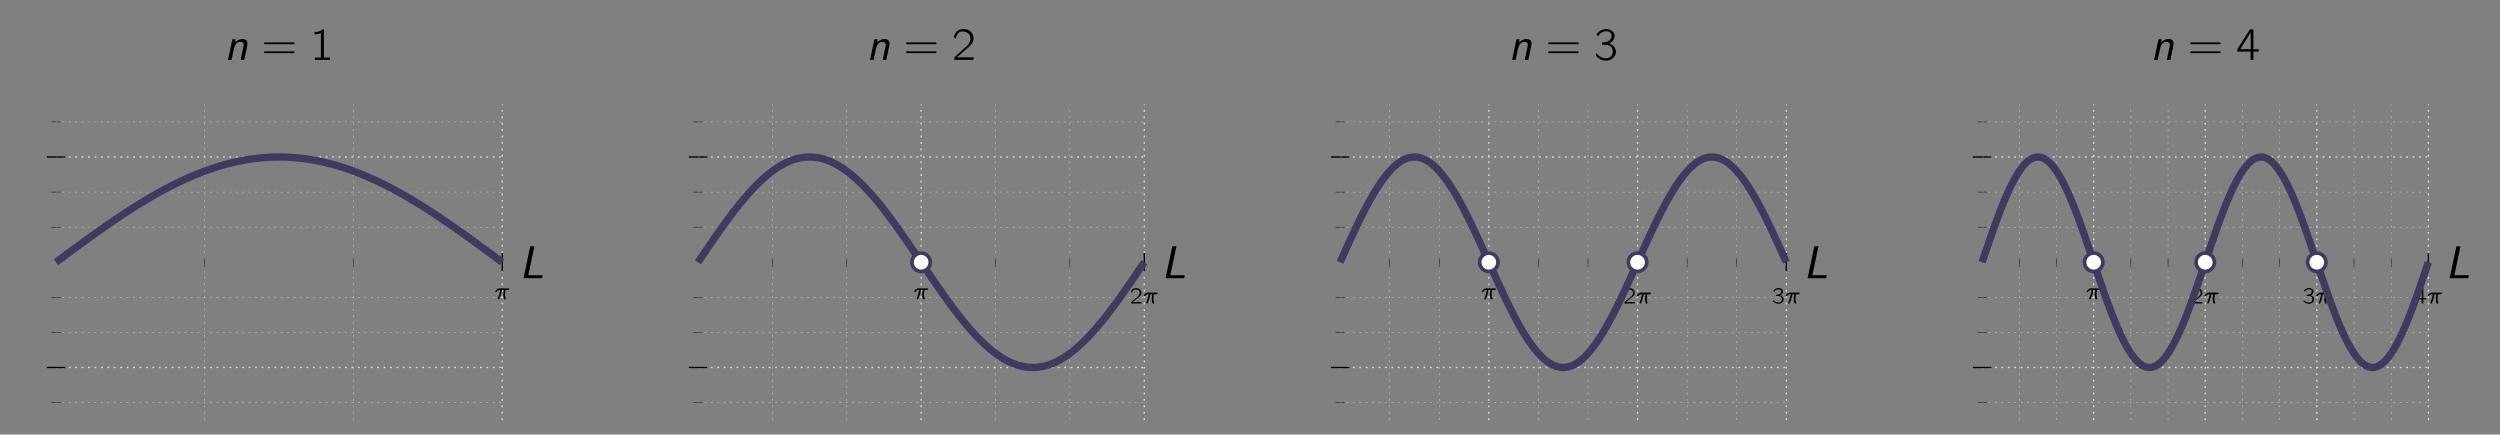 <?xml version="1.0" encoding="UTF-8"?>
<svg xmlns="http://www.w3.org/2000/svg" xmlns:xlink="http://www.w3.org/1999/xlink" width="542.868" height="94.362" viewBox="0 0 542.868 94.362">
<rect x="0" y="0" width="542.868" height="94.362" fill="#808080" stroke="none"/>
<defs>
<g>
<g id="glyph-0-0">
<path d="M 0.156 -1.594 L 0.406 -1.594 C 0.484 -1.594 0.516 -1.594 0.547 -1.656 C 0.625 -1.781 0.734 -1.906 0.859 -1.969 C 0.938 -2 1.016 -2 1.109 -2 L 1.312 -2 C 1.281 -1.906 1.266 -1.812 1.25 -1.719 C 1.125 -1.219 1 -0.734 0.812 -0.297 C 0.797 -0.234 0.75 -0.156 0.75 -0.094 C 0.766 0.047 0.922 0.062 1.016 0 C 1.094 -0.047 1.125 -0.156 1.172 -0.25 C 1.328 -0.625 1.438 -1.031 1.547 -1.438 C 1.578 -1.562 1.656 -1.969 1.672 -1.984 C 1.688 -2.016 1.75 -2 1.781 -2 L 2.078 -2 C 1.984 -1.484 1.875 -1 2.016 -0.406 C 2.031 -0.297 2.109 -0.062 2.172 0 C 2.234 0.062 2.328 0.047 2.391 0.016 C 2.438 -0.016 2.469 -0.047 2.5 -0.094 C 2.531 -0.188 2.484 -0.281 2.438 -0.359 C 2.297 -0.703 2.312 -1.156 2.375 -1.594 C 2.391 -1.734 2.422 -1.875 2.438 -2 L 2.875 -2 C 2.953 -2 3.031 -2 3.094 -2.016 C 3.203 -2.047 3.281 -2.188 3.219 -2.297 C 3.172 -2.375 3.062 -2.359 2.984 -2.359 L 1.422 -2.359 C 1.234 -2.359 1.047 -2.375 0.875 -2.312 C 0.594 -2.219 0.344 -1.953 0.203 -1.703 C 0.188 -1.672 0.156 -1.641 0.156 -1.594 Z M 0.156 -1.594 "/>
</g>
<g id="glyph-1-0">
<path d="M 4.969 0 L 5.109 -0.656 L 2.453 -0.641 L 1.969 -0.641 L 3.297 -6.922 L 2.406 -6.922 L 0.938 0 Z M 4.969 0 "/>
</g>
<g id="glyph-2-0">
<path d="M 4.344 0 L 4.969 -2.969 C 5.109 -3.625 5.156 -4.531 3.938 -4.531 C 3.047 -4.531 2.406 -3.859 2.328 -3.781 L 2.484 -4.484 L 1.766 -4.484 L 0.812 0 L 1.578 0 L 2.109 -2.438 C 2.25 -3.094 2.672 -3.922 3.422 -3.922 C 4.391 -3.922 4.25 -3.219 4.172 -2.906 L 3.562 0 Z M 4.344 0 "/>
</g>
<g id="glyph-3-0">
<path d="M 0.703 -3.781 C 0.516 -3.734 0.516 -3.453 0.734 -3.406 C 0.781 -3.391 0.859 -3.406 0.922 -3.406 L 6.906 -3.406 C 6.984 -3.406 7.062 -3.406 7.125 -3.453 C 7.25 -3.562 7.172 -3.781 7.016 -3.797 C 6.875 -3.812 6.734 -3.797 6.594 -3.797 L 0.875 -3.797 C 0.828 -3.797 0.75 -3.812 0.703 -3.781 Z M 0.594 -1.766 C 0.516 -1.656 0.594 -1.5 0.703 -1.469 C 0.766 -1.453 0.828 -1.469 0.891 -1.469 L 6.922 -1.469 C 7 -1.469 7.062 -1.469 7.125 -1.531 C 7.25 -1.641 7.172 -1.844 7 -1.859 C 6.859 -1.875 6.719 -1.859 6.578 -1.859 L 0.891 -1.859 C 0.75 -1.859 0.656 -1.875 0.594 -1.766 Z M 0.594 -1.766 "/>
</g>
<g id="glyph-3-1">
<path d="M 1.047 -6.047 L 1.047 -5.547 C 1.594 -5.547 1.969 -5.656 2.406 -5.844 L 2.406 -0.5 L 1.109 -0.5 L 1.109 0 L 4.359 0 L 4.359 -0.5 L 3.062 -0.5 L 3.062 -6.703 C 2.828 -6.703 2.859 -6.656 2.672 -6.516 C 2.266 -6.203 1.688 -6.047 1.047 -6.047 Z M 1.047 -6.047 "/>
</g>
<g id="glyph-3-2">
<path d="M 0.812 -4.578 C 0.938 -5.156 1.203 -5.828 1.781 -6.078 C 2.016 -6.172 2.266 -6.188 2.5 -6.172 C 2.984 -6.125 3.484 -5.922 3.781 -5.516 C 3.984 -5.219 4.062 -4.828 4.031 -4.469 C 3.906 -3.391 2.844 -2.625 2.156 -2.047 L 0.781 -0.781 L 0.625 -0.625 C 0.531 -0.531 0.516 -0.531 0.516 -0.344 L 0.516 0 L 4.703 0 L 4.703 -0.562 L 1.094 -0.562 C 1.422 -0.875 2.734 -2.031 2.922 -2.172 C 3.5 -2.641 4.156 -3.125 4.5 -3.812 C 4.906 -4.609 4.688 -5.609 4.016 -6.188 C 3.234 -6.859 1.859 -6.922 1.094 -6.203 C 0.844 -5.938 0.641 -5.609 0.516 -5.25 C 0.484 -5.188 0.438 -5.109 0.453 -5.031 C 0.453 -4.969 0.516 -4.922 0.547 -4.891 C 0.625 -4.781 0.703 -4.672 0.812 -4.578 Z M 0.812 -4.578 "/>
</g>
<g id="glyph-3-3">
<path d="M 0.891 -5.078 C 0.969 -5.188 1.031 -5.328 1.109 -5.438 C 1.328 -5.719 1.594 -5.938 1.906 -6.062 C 2.438 -6.281 3.172 -6.312 3.594 -5.875 C 3.766 -5.688 3.875 -5.469 3.828 -5.125 C 3.781 -4.578 3.406 -4.125 2.906 -3.938 C 2.609 -3.828 2.094 -3.797 1.75 -3.781 L 1.75 -3.281 L 2.406 -3.281 C 2.672 -3.281 2.922 -3.281 3.172 -3.188 C 3.5 -3.078 3.766 -2.844 3.922 -2.531 C 4.219 -1.969 4.125 -1.172 3.656 -0.734 C 3.016 -0.125 2 -0.312 1.312 -0.734 C 1 -0.906 0.734 -1.203 0.531 -1.469 C 0.484 -1.359 0.484 -1.219 0.469 -1.109 C 0.438 -0.953 0.438 -0.953 0.531 -0.828 C 0.891 -0.422 1.281 -0.109 1.875 0.062 C 2.484 0.234 3.141 0.203 3.703 -0.094 C 3.875 -0.172 4.016 -0.281 4.156 -0.406 C 4.594 -0.812 4.953 -1.531 4.703 -2.297 C 4.578 -2.719 4.219 -3.094 3.875 -3.297 C 3.688 -3.406 3.484 -3.5 3.266 -3.531 C 3.375 -3.594 3.484 -3.625 3.578 -3.703 C 3.812 -3.844 4 -4.016 4.172 -4.234 C 4.391 -4.547 4.578 -5.047 4.469 -5.531 C 4.203 -6.531 2.766 -7.047 1.578 -6.453 C 1.281 -6.312 1 -6.094 0.781 -5.828 C 0.75 -5.766 0.594 -5.609 0.594 -5.516 C 0.594 -5.469 0.641 -5.422 0.672 -5.391 Z M 0.891 -5.078 "/>
</g>
<g id="glyph-3-4">
<path d="M 0.297 -1.797 L 3.172 -1.797 L 3.172 0 L 3.797 0 L 3.797 -1.797 L 4.938 -1.797 L 4.938 -2.328 L 3.797 -2.328 L 3.797 -6.625 L 3.266 -6.625 C 3.203 -6.625 3.094 -6.656 3.047 -6.609 C 3 -6.578 2.797 -6.266 2.797 -6.266 L 0.969 -3.391 L 0.5 -2.672 L 0.375 -2.469 C 0.297 -2.359 0.297 -2.328 0.297 -2.141 Z M 3.203 -6.062 L 3.203 -2.328 L 0.938 -2.328 C 1 -2.469 2.516 -4.812 3 -5.656 C 3.078 -5.781 3.125 -5.938 3.203 -6.062 Z M 3.203 -6.062 "/>
</g>
<g id="glyph-4-0">
<path d="M 0.438 -2.281 C 0.516 -2.578 0.656 -2.891 0.953 -3 C 1.078 -3.047 1.203 -3.062 1.328 -3.047 C 1.578 -3.031 1.844 -2.922 2 -2.703 C 2.109 -2.562 2.141 -2.375 2.109 -2.203 C 2.047 -1.719 1.625 -1.422 1.281 -1.156 C 1 -0.938 0.422 -0.422 0.422 -0.422 L 0.328 -0.344 C 0.281 -0.297 0.281 -0.297 0.281 -0.188 L 0.281 0 L 2.5 0 L 2.5 -0.312 L 0.594 -0.312 C 0.797 -0.484 1.359 -0.953 1.531 -1.078 C 1.844 -1.312 2.188 -1.547 2.391 -1.891 C 2.609 -2.281 2.469 -2.812 2.125 -3.078 C 1.75 -3.406 1.047 -3.453 0.625 -3.141 C 0.469 -3.031 0.359 -2.844 0.281 -2.672 C 0.266 -2.625 0.234 -2.578 0.234 -2.547 C 0.25 -2.516 0.281 -2.484 0.297 -2.469 C 0.344 -2.406 0.391 -2.344 0.438 -2.281 Z M 0.438 -2.281 "/>
</g>
<g id="glyph-4-1">
<path d="M 0.484 -2.531 L 0.5 -2.531 C 0.703 -2.875 1.078 -3.109 1.484 -3.062 C 1.781 -3.047 2.047 -2.891 2.016 -2.531 C 1.969 -2.266 1.75 -2.047 1.484 -1.969 C 1.328 -1.922 1.094 -1.906 0.922 -1.906 L 0.922 -1.625 L 1.25 -1.625 C 1.328 -1.625 1.391 -1.625 1.453 -1.625 C 1.641 -1.609 1.812 -1.547 1.953 -1.422 C 2.172 -1.203 2.219 -0.828 2.078 -0.562 C 2.016 -0.453 1.922 -0.375 1.828 -0.312 C 1.562 -0.156 1.234 -0.188 0.969 -0.281 C 0.766 -0.328 0.594 -0.438 0.438 -0.578 C 0.391 -0.625 0.344 -0.688 0.281 -0.734 C 0.266 -0.672 0.25 -0.609 0.25 -0.547 C 0.234 -0.484 0.219 -0.453 0.281 -0.406 L 0.375 -0.312 C 0.516 -0.188 0.688 -0.078 0.859 -0.016 C 1.25 0.125 1.703 0.125 2.062 -0.109 C 2.422 -0.328 2.672 -0.781 2.469 -1.219 C 2.344 -1.5 2.094 -1.672 1.766 -1.766 C 1.953 -1.859 2.094 -1.938 2.219 -2.109 C 2.312 -2.25 2.422 -2.484 2.375 -2.719 C 2.328 -2.969 2.125 -3.156 1.906 -3.25 C 1.578 -3.391 1.188 -3.375 0.859 -3.234 C 0.703 -3.156 0.547 -3.062 0.422 -2.922 C 0.406 -2.906 0.312 -2.812 0.312 -2.766 C 0.328 -2.75 0.453 -2.594 0.484 -2.531 Z M 0.484 -2.531 "/>
</g>
<g id="glyph-4-2">
<path d="M 0.156 -0.875 L 1.672 -0.875 L 1.672 0 L 2.016 0 L 2.016 -0.875 L 2.609 -0.875 L 2.609 -1.172 L 2.016 -1.172 L 2.016 -3.312 L 1.734 -3.312 C 1.688 -3.312 1.641 -3.328 1.609 -3.312 C 1.578 -3.281 1.5 -3.156 1.484 -3.141 L 1.203 -2.703 C 1.078 -2.531 0.266 -1.344 0.203 -1.25 C 0.156 -1.188 0.156 -1.172 0.156 -1.078 Z M 1.688 -3 L 1.688 -1.172 L 0.516 -1.172 L 1.266 -2.281 C 1.406 -2.516 1.562 -2.734 1.688 -3 Z M 1.688 -3 "/>
</g>
</g>
<clipPath id="clip-0">
<path clip-rule="nonzero" d="M 129 11 L 272 11 L 272 94.363 L 129 94.363 Z M 129 11 "/>
</clipPath>
<clipPath id="clip-1">
<path clip-rule="nonzero" d="M 268 11 L 411 11 L 411 94.363 L 268 94.363 Z M 268 11 "/>
</clipPath>
<clipPath id="clip-2">
<path clip-rule="nonzero" d="M 407 11 L 542.867 11 L 542.867 94.363 L 407 94.363 Z M 407 11 "/>
</clipPath>
</defs>
<path fill="none" stroke-width="0.1" stroke-linecap="butt" stroke-linejoin="miter" stroke="rgb(84.999%, 84.999%, 84.999%)" stroke-opacity="1" stroke-dasharray="0.399 0.996" stroke-miterlimit="10" d="M 32.299 0.001 L 32.299 68.556 M 64.6 0.001 L 64.6 68.556 " transform="matrix(1, 0, 0, -1, 12.154, 91.224)"/>
<path fill="none" stroke-width="0.299" stroke-linecap="butt" stroke-linejoin="miter" stroke="rgb(84.999%, 84.999%, 84.999%)" stroke-opacity="1" stroke-dasharray="0.399 0.996" stroke-miterlimit="10" d="M 96.901 0.001 L 96.901 68.556 " transform="matrix(1, 0, 0, -1, 12.154, 91.224)"/>
<path fill="none" stroke-width="0.1" stroke-linecap="butt" stroke-linejoin="miter" stroke="rgb(84.999%, 84.999%, 84.999%)" stroke-opacity="1" stroke-dasharray="0.399 0.996" stroke-miterlimit="10" d="M -0.002 3.81 L 96.901 3.81 M -0.002 19.044 L 96.901 19.044 M -0.002 26.662 L 96.901 26.662 M -0.002 41.896 L 96.901 41.896 M -0.002 49.513 L 96.901 49.513 M -0.002 64.747 L 96.901 64.747 " transform="matrix(1, 0, 0, -1, 12.154, 91.224)"/>
<path fill="none" stroke-width="0.299" stroke-linecap="butt" stroke-linejoin="miter" stroke="rgb(84.999%, 84.999%, 84.999%)" stroke-opacity="1" stroke-dasharray="0.399 0.996" stroke-miterlimit="10" d="M -0.002 11.427 L 96.901 11.427 M -0.002 57.13 L 96.901 57.13 " transform="matrix(1, 0, 0, -1, 12.154, 91.224)"/>
<path fill="none" stroke-width="0.1" stroke-linecap="butt" stroke-linejoin="miter" stroke="rgb(0%, 0%, 0%)" stroke-opacity="1" stroke-miterlimit="10" d="M 32.299 33.283 L 32.299 35.275 M 64.6 33.283 L 64.6 35.275 " transform="matrix(1, 0, 0, -1, 12.154, 91.224)"/>
<path fill="none" stroke-width="0.299" stroke-linecap="butt" stroke-linejoin="miter" stroke="rgb(0%, 0%, 0%)" stroke-opacity="1" stroke-miterlimit="10" d="M 96.901 32.286 L 96.901 36.271 " transform="matrix(1, 0, 0, -1, 12.154, 91.224)"/>
<path fill="none" stroke-width="0.1" stroke-linecap="butt" stroke-linejoin="miter" stroke="rgb(0%, 0%, 0%)" stroke-opacity="1" stroke-miterlimit="10" d="M -0.998 3.81 L 0.994 3.81 M -0.998 19.044 L 0.994 19.044 M -0.998 26.662 L 0.994 26.662 M -0.998 41.896 L 0.994 41.896 M -0.998 49.513 L 0.994 49.513 M -0.998 64.747 L 0.994 64.747 " transform="matrix(1, 0, 0, -1, 12.154, 91.224)"/>
<path fill="none" stroke-width="0.299" stroke-linecap="butt" stroke-linejoin="miter" stroke="rgb(0%, 0%, 0%)" stroke-opacity="1" stroke-miterlimit="10" d="M -1.994 11.427 L 1.994 11.427 M -1.994 57.13 L 1.994 57.13 " transform="matrix(1, 0, 0, -1, 12.154, 91.224)"/>
<g fill="rgb(0%, 0%, 0%)" fill-opacity="1">
<use xlink:href="#glyph-0-0" x="107.335" y="64.977"/>
</g>
<path fill="none" stroke-width="1.594" stroke-linecap="butt" stroke-linejoin="miter" stroke="rgb(25.882%, 22.353%, 37.256%)" stroke-opacity="1" stroke-miterlimit="10" d="M -0.002 34.279 L 0.975 34.997 L 1.459 35.361 L 2.436 36.079 L 2.92 36.439 L 3.897 37.158 L 4.381 37.513 L 5.358 38.224 L 5.842 38.579 L 6.33 38.935 L 6.819 39.286 L 7.303 39.638 L 7.791 39.99 L 8.28 40.337 L 8.764 40.685 L 9.741 41.372 L 10.225 41.716 L 10.713 42.056 L 11.201 42.392 L 11.686 42.732 L 12.662 43.396 L 13.147 43.724 L 13.635 44.052 L 14.119 44.376 L 14.608 44.701 L 15.096 45.021 L 15.58 45.337 L 16.557 45.962 L 17.041 46.271 L 18.018 46.88 L 18.502 47.177 L 18.991 47.474 L 19.479 47.767 L 19.963 48.056 L 20.94 48.626 L 21.424 48.904 L 21.912 49.181 L 22.401 49.451 L 22.885 49.72 L 23.862 50.244 L 24.346 50.501 L 25.323 51.001 L 25.807 51.244 L 26.784 51.72 L 27.268 51.951 L 27.756 52.177 L 28.244 52.396 L 28.729 52.615 L 29.217 52.829 L 29.705 53.036 L 30.19 53.24 L 30.678 53.439 L 31.162 53.634 L 31.651 53.822 L 32.139 54.005 L 32.623 54.185 L 33.112 54.361 L 33.6 54.533 L 34.084 54.697 L 35.061 55.009 L 35.545 55.158 L 36.033 55.302 L 36.522 55.443 L 37.006 55.576 L 37.983 55.826 L 38.467 55.943 L 38.955 56.056 L 39.444 56.161 L 39.928 56.263 L 40.416 56.357 L 40.905 56.447 L 41.389 56.533 L 41.877 56.611 L 42.366 56.685 L 42.85 56.755 L 43.826 56.872 L 44.311 56.923 L 44.799 56.97 L 45.287 57.009 L 45.772 57.044 L 46.26 57.072 L 46.748 57.095 L 47.233 57.111 L 47.721 57.122 L 48.205 57.126 L 48.694 57.126 L 49.182 57.122 L 49.666 57.111 L 50.155 57.095 L 50.643 57.072 L 51.127 57.044 L 51.616 57.009 L 52.104 56.97 L 52.588 56.923 L 53.076 56.872 L 53.565 56.814 L 54.049 56.755 L 54.537 56.685 L 55.026 56.611 L 55.51 56.533 L 55.998 56.447 L 56.487 56.357 L 56.971 56.263 L 57.459 56.161 L 57.948 56.056 L 58.432 55.943 L 58.92 55.826 L 59.408 55.701 L 59.893 55.576 L 60.381 55.443 L 60.869 55.302 L 61.354 55.158 L 61.842 55.009 L 62.33 54.853 L 62.815 54.697 L 63.303 54.533 L 63.791 54.361 L 64.276 54.185 L 64.764 54.005 L 65.252 53.822 L 65.737 53.634 L 66.225 53.439 L 66.709 53.24 L 67.198 53.036 L 67.686 52.829 L 68.17 52.615 L 69.147 52.177 L 69.631 51.951 L 70.119 51.72 L 70.608 51.482 L 71.092 51.244 L 71.58 51.001 L 72.069 50.751 L 72.553 50.501 L 73.041 50.244 L 73.53 49.982 L 74.014 49.72 L 74.991 49.181 L 75.475 48.904 L 75.963 48.626 L 76.451 48.341 L 76.936 48.056 L 77.424 47.767 L 77.912 47.474 L 78.397 47.177 L 78.885 46.88 L 79.373 46.576 L 79.858 46.271 L 80.346 45.962 L 80.834 45.65 L 81.319 45.337 L 81.807 45.021 L 82.295 44.701 L 82.78 44.376 L 83.268 44.052 L 83.752 43.724 L 84.241 43.396 L 84.729 43.064 L 85.213 42.732 L 85.701 42.392 L 86.19 42.056 L 86.674 41.716 L 87.651 41.029 L 88.135 40.685 L 89.112 39.99 L 89.596 39.638 L 90.573 38.935 L 91.057 38.579 L 92.034 37.869 L 92.518 37.513 L 93.006 37.158 L 93.494 36.798 L 93.979 36.439 L 94.955 35.72 L 95.44 35.361 L 95.928 34.997 L 96.416 34.638 L 96.901 34.279 " transform="matrix(1, 0, 0, -1, 12.154, 91.224)"/>
<g fill="rgb(0%, 0%, 0%)" fill-opacity="1">
<use xlink:href="#glyph-1-0" x="112.74" y="60.406"/>
</g>
<g fill="rgb(0%, 0%, 0%)" fill-opacity="1">
<use xlink:href="#glyph-2-0" x="48.694" y="13.006"/>
</g>
<g fill="rgb(0%, 0%, 0%)" fill-opacity="1">
<use xlink:href="#glyph-3-0" x="56.768" y="13.006"/>
</g>
<g fill="rgb(0%, 0%, 0%)" fill-opacity="1">
<use xlink:href="#glyph-3-1" x="67.277" y="13.006"/>
</g>
<path fill="none" stroke-width="0.1" stroke-linecap="butt" stroke-linejoin="miter" stroke="rgb(84.999%, 84.999%, 84.999%)" stroke-opacity="1" stroke-dasharray="0.399 0.996" stroke-miterlimit="10" d="M 16.149 0.001 L 16.149 68.556 M 32.301 0.001 L 32.301 68.556 M 64.602 0.001 L 64.602 68.556 M 80.75 0.001 L 80.75 68.556 " transform="matrix(1, 0, 0, -1, 151.574, 91.224)"/>
<path fill="none" stroke-width="0.299" stroke-linecap="butt" stroke-linejoin="miter" stroke="rgb(84.999%, 84.999%, 84.999%)" stroke-opacity="1" stroke-dasharray="0.399 0.996" stroke-miterlimit="10" d="M 48.449 0.001 L 48.449 68.556 M 96.903 0.001 L 96.903 68.556 " transform="matrix(1, 0, 0, -1, 151.574, 91.224)"/>
<path fill="none" stroke-width="0.1" stroke-linecap="butt" stroke-linejoin="miter" stroke="rgb(84.999%, 84.999%, 84.999%)" stroke-opacity="1" stroke-dasharray="0.399 0.996" stroke-miterlimit="10" d="M 0 3.81 L 96.903 3.81 M 0 19.044 L 96.903 19.044 M 0 26.662 L 96.903 26.662 M 0 41.896 L 96.903 41.896 M 0 49.513 L 96.903 49.513 M 0 64.747 L 96.903 64.747 " transform="matrix(1, 0, 0, -1, 151.574, 91.224)"/>
<path fill="none" stroke-width="0.299" stroke-linecap="butt" stroke-linejoin="miter" stroke="rgb(84.999%, 84.999%, 84.999%)" stroke-opacity="1" stroke-dasharray="0.399 0.996" stroke-miterlimit="10" d="M 0 11.427 L 96.903 11.427 M 0 57.13 L 96.903 57.13 " transform="matrix(1, 0, 0, -1, 151.574, 91.224)"/>
<path fill="none" stroke-width="0.1" stroke-linecap="butt" stroke-linejoin="miter" stroke="rgb(0%, 0%, 0%)" stroke-opacity="1" stroke-miterlimit="10" d="M 16.149 33.283 L 16.149 35.275 M 32.301 33.283 L 32.301 35.275 M 64.602 33.283 L 64.602 35.275 M 80.75 33.283 L 80.75 35.275 " transform="matrix(1, 0, 0, -1, 151.574, 91.224)"/>
<path fill="none" stroke-width="0.299" stroke-linecap="butt" stroke-linejoin="miter" stroke="rgb(0%, 0%, 0%)" stroke-opacity="1" stroke-miterlimit="10" d="M 48.449 32.286 L 48.449 36.271 M 96.903 32.286 L 96.903 36.271 " transform="matrix(1, 0, 0, -1, 151.574, 91.224)"/>
<path fill="none" stroke-width="0.1" stroke-linecap="butt" stroke-linejoin="miter" stroke="rgb(0%, 0%, 0%)" stroke-opacity="1" stroke-miterlimit="10" d="M -0.996 3.81 L 0.996 3.81 M -0.996 19.044 L 0.996 19.044 M -0.996 26.662 L 0.996 26.662 M -0.996 41.896 L 0.996 41.896 M -0.996 49.513 L 0.996 49.513 M -0.996 64.747 L 0.996 64.747 " transform="matrix(1, 0, 0, -1, 151.574, 91.224)"/>
<path fill="none" stroke-width="0.299" stroke-linecap="butt" stroke-linejoin="miter" stroke="rgb(0%, 0%, 0%)" stroke-opacity="1" stroke-miterlimit="10" d="M -1.992 11.427 L 1.992 11.427 M -1.992 57.13 L 1.992 57.13 " transform="matrix(1, 0, 0, -1, 151.574, 91.224)"/>
<g fill="rgb(0%, 0%, 0%)" fill-opacity="1">
<use xlink:href="#glyph-0-0" x="198.305" y="64.977"/>
</g>
<g fill="rgb(0%, 0%, 0%)" fill-opacity="1">
<use xlink:href="#glyph-4-0" x="245.37" y="65.894"/>
</g>
<g fill="rgb(0%, 0%, 0%)" fill-opacity="1">
<use xlink:href="#glyph-0-0" x="248.141" y="65.894"/>
</g>
<g clip-path="url(#clip-0)">
<path fill="none" stroke-width="1.594" stroke-linecap="butt" stroke-linejoin="miter" stroke="rgb(25.882%, 22.353%, 37.256%)" stroke-opacity="1" stroke-miterlimit="10" d="M 0 34.279 L 0.488 34.997 L 0.973 35.72 L 1.949 37.158 L 2.434 37.869 L 2.922 38.579 L 3.41 39.286 L 3.895 39.99 L 4.383 40.685 L 4.871 41.372 L 5.356 42.056 L 5.844 42.732 L 6.328 43.396 L 6.817 44.052 L 7.305 44.701 L 7.789 45.337 L 8.278 45.962 L 8.766 46.576 L 9.25 47.177 L 9.739 47.767 L 10.227 48.341 L 10.711 48.904 L 11.199 49.451 L 11.688 49.982 L 12.172 50.501 L 12.66 51.001 L 13.149 51.482 L 13.633 51.951 L 14.121 52.396 L 14.61 52.829 L 15.094 53.24 L 15.582 53.634 L 16.071 54.005 L 16.555 54.361 L 17.043 54.697 L 17.531 55.009 L 18.016 55.302 L 18.504 55.576 L 18.992 55.826 L 19.477 56.056 L 19.965 56.263 L 20.453 56.447 L 20.938 56.611 L 21.426 56.755 L 21.914 56.872 L 22.399 56.97 L 22.887 57.044 L 23.371 57.095 L 23.86 57.122 L 24.348 57.126 L 24.832 57.111 L 25.321 57.072 L 25.809 57.009 L 26.293 56.923 L 26.781 56.814 L 27.27 56.685 L 27.754 56.533 L 28.242 56.357 L 28.731 56.161 L 29.215 55.943 L 29.703 55.701 L 30.192 55.443 L 30.676 55.158 L 31.164 54.853 L 31.653 54.533 L 32.137 54.185 L 32.625 53.822 L 33.114 53.439 L 33.598 53.036 L 34.086 52.615 L 34.574 52.177 L 35.059 51.72 L 35.547 51.244 L 36.035 50.751 L 36.52 50.244 L 37.008 49.72 L 37.496 49.181 L 37.981 48.626 L 38.469 48.056 L 38.957 47.474 L 39.442 46.88 L 39.93 46.271 L 40.414 45.65 L 40.903 45.021 L 41.391 44.376 L 41.875 43.724 L 42.364 43.064 L 42.852 42.392 L 43.336 41.716 L 43.824 41.029 L 44.313 40.337 L 44.797 39.638 L 45.285 38.935 L 45.774 38.224 L 46.258 37.513 L 46.746 36.798 L 47.235 36.079 L 47.719 35.361 L 48.696 33.915 L 49.18 33.197 L 49.668 32.474 L 50.156 31.759 L 50.641 31.04 L 51.617 29.619 L 52.102 28.915 L 52.59 28.216 L 53.078 27.525 L 53.563 26.841 L 54.051 26.162 L 54.539 25.49 L 55.024 24.829 L 55.512 24.177 L 56 23.537 L 56.485 22.904 L 56.973 22.283 L 57.461 21.677 L 57.946 21.079 L 58.434 20.497 L 58.918 19.931 L 59.406 19.376 L 59.895 18.837 L 60.379 18.31 L 60.867 17.802 L 61.356 17.31 L 61.84 16.837 L 62.328 16.38 L 62.817 15.939 L 63.301 15.517 L 63.789 15.115 L 64.278 14.732 L 64.762 14.369 L 65.25 14.025 L 65.739 13.701 L 66.223 13.396 L 66.711 13.115 L 67.199 12.853 L 67.684 12.611 L 68.172 12.392 L 68.66 12.197 L 69.145 12.021 L 69.633 11.869 L 70.121 11.74 L 70.606 11.63 L 71.094 11.544 L 71.582 11.482 L 72.067 11.443 L 72.555 11.427 L 73.043 11.431 L 73.528 11.462 L 74.016 11.513 L 74.504 11.587 L 74.989 11.681 L 75.477 11.802 L 75.961 11.943 L 76.449 12.107 L 76.938 12.29 L 77.422 12.501 L 77.91 12.728 L 78.399 12.982 L 78.883 13.251 L 79.371 13.544 L 79.86 13.861 L 80.344 14.193 L 80.832 14.548 L 81.321 14.923 L 81.805 15.314 L 82.293 15.728 L 82.781 16.158 L 83.266 16.607 L 83.754 17.072 L 84.242 17.556 L 84.727 18.056 L 85.215 18.572 L 85.703 19.103 L 86.188 19.65 L 86.676 20.212 L 87.164 20.787 L 87.649 21.376 L 88.137 21.978 L 88.625 22.591 L 89.11 23.216 L 89.598 23.853 L 90.086 24.501 L 90.571 25.158 L 91.059 25.826 L 91.547 26.497 L 92.031 27.181 L 92.52 27.872 L 93.004 28.568 L 93.492 29.267 L 93.981 29.974 L 94.465 30.685 L 95.442 32.115 L 95.926 32.837 L 96.414 33.556 L 96.903 34.279 " transform="matrix(1, 0, 0, -1, 151.574, 91.224)"/>
</g>
<path fill-rule="nonzero" fill="rgb(100%, 100%, 100%)" fill-opacity="1" stroke-width="0.797" stroke-linecap="butt" stroke-linejoin="miter" stroke="rgb(25.882%, 22.353%, 37.256%)" stroke-opacity="1" stroke-miterlimit="10" d="M 50.442 34.279 C 50.442 35.376 49.551 36.271 48.449 36.271 C 47.352 36.271 46.457 35.376 46.457 34.279 C 46.457 33.177 47.352 32.286 48.449 32.286 C 49.551 32.286 50.442 33.177 50.442 34.279 Z M 50.442 34.279 " transform="matrix(1, 0, 0, -1, 151.574, 91.224)"/>
<g fill="rgb(0%, 0%, 0%)" fill-opacity="1">
<use xlink:href="#glyph-1-0" x="252.16" y="60.406"/>
</g>
<g fill="rgb(0%, 0%, 0%)" fill-opacity="1">
<use xlink:href="#glyph-2-0" x="188.114" y="13.006"/>
</g>
<g fill="rgb(0%, 0%, 0%)" fill-opacity="1">
<use xlink:href="#glyph-3-0" x="196.188" y="13.006"/>
</g>
<g fill="rgb(0%, 0%, 0%)" fill-opacity="1">
<use xlink:href="#glyph-3-2" x="206.697" y="13.006"/>
</g>
<path fill="none" stroke-width="0.1" stroke-linecap="butt" stroke-linejoin="miter" stroke="rgb(84.999%, 84.999%, 84.999%)" stroke-opacity="1" stroke-dasharray="0.399 0.996" stroke-miterlimit="10" d="M 10.768 0.001 L 10.768 68.556 M 21.533 0.001 L 21.533 68.556 M 43.065 0.001 L 43.065 68.556 M 53.83 0.001 L 53.83 68.556 M 75.365 0.001 L 75.365 68.556 M 86.131 0.001 L 86.131 68.556 " transform="matrix(1, 0, 0, -1, 290.994, 91.224)"/>
<path fill="none" stroke-width="0.299" stroke-linecap="butt" stroke-linejoin="miter" stroke="rgb(84.999%, 84.999%, 84.999%)" stroke-opacity="1" stroke-dasharray="0.399 0.996" stroke-miterlimit="10" d="M 32.299 0.001 L 32.299 68.556 M 64.6 0.001 L 64.6 68.556 M 96.897 0.001 L 96.897 68.556 " transform="matrix(1, 0, 0, -1, 290.994, 91.224)"/>
<path fill="none" stroke-width="0.1" stroke-linecap="butt" stroke-linejoin="miter" stroke="rgb(84.999%, 84.999%, 84.999%)" stroke-opacity="1" stroke-dasharray="0.399 0.996" stroke-miterlimit="10" d="M -0.002 3.81 L 96.897 3.81 M -0.002 19.044 L 96.897 19.044 M -0.002 26.662 L 96.897 26.662 M -0.002 41.896 L 96.897 41.896 M -0.002 49.513 L 96.897 49.513 M -0.002 64.747 L 96.897 64.747 " transform="matrix(1, 0, 0, -1, 290.994, 91.224)"/>
<path fill="none" stroke-width="0.299" stroke-linecap="butt" stroke-linejoin="miter" stroke="rgb(84.999%, 84.999%, 84.999%)" stroke-opacity="1" stroke-dasharray="0.399 0.996" stroke-miterlimit="10" d="M -0.002 11.427 L 96.897 11.427 M -0.002 57.13 L 96.897 57.13 " transform="matrix(1, 0, 0, -1, 290.994, 91.224)"/>
<path fill="none" stroke-width="0.1" stroke-linecap="butt" stroke-linejoin="miter" stroke="rgb(0%, 0%, 0%)" stroke-opacity="1" stroke-miterlimit="10" d="M 10.768 33.283 L 10.768 35.275 M 21.533 33.283 L 21.533 35.275 M 43.065 33.283 L 43.065 35.275 M 53.83 33.283 L 53.83 35.275 M 75.365 33.283 L 75.365 35.275 M 86.131 33.283 L 86.131 35.275 " transform="matrix(1, 0, 0, -1, 290.994, 91.224)"/>
<path fill="none" stroke-width="0.299" stroke-linecap="butt" stroke-linejoin="miter" stroke="rgb(0%, 0%, 0%)" stroke-opacity="1" stroke-miterlimit="10" d="M 32.299 32.286 L 32.299 36.271 M 64.6 32.286 L 64.6 36.271 M 96.897 32.286 L 96.897 36.271 " transform="matrix(1, 0, 0, -1, 290.994, 91.224)"/>
<path fill="none" stroke-width="0.1" stroke-linecap="butt" stroke-linejoin="miter" stroke="rgb(0%, 0%, 0%)" stroke-opacity="1" stroke-miterlimit="10" d="M -0.998 3.81 L 0.994 3.81 M -0.998 19.044 L 0.994 19.044 M -0.998 26.662 L 0.994 26.662 M -0.998 41.896 L 0.994 41.896 M -0.998 49.513 L 0.994 49.513 M -0.998 64.747 L 0.994 64.747 " transform="matrix(1, 0, 0, -1, 290.994, 91.224)"/>
<path fill="none" stroke-width="0.299" stroke-linecap="butt" stroke-linejoin="miter" stroke="rgb(0%, 0%, 0%)" stroke-opacity="1" stroke-miterlimit="10" d="M -1.994 11.427 L 1.994 11.427 M -1.994 57.13 L 1.994 57.13 " transform="matrix(1, 0, 0, -1, 290.994, 91.224)"/>
<g fill="rgb(0%, 0%, 0%)" fill-opacity="1">
<use xlink:href="#glyph-0-0" x="321.574" y="64.977"/>
</g>
<g fill="rgb(0%, 0%, 0%)" fill-opacity="1">
<use xlink:href="#glyph-4-0" x="352.487" y="65.894"/>
</g>
<g fill="rgb(0%, 0%, 0%)" fill-opacity="1">
<use xlink:href="#glyph-0-0" x="355.258" y="65.894"/>
</g>
<g fill="rgb(0%, 0%, 0%)" fill-opacity="1">
<use xlink:href="#glyph-4-1" x="384.785" y="65.894"/>
</g>
<g fill="rgb(0%, 0%, 0%)" fill-opacity="1">
<use xlink:href="#glyph-0-0" x="387.556" y="65.894"/>
</g>
<g clip-path="url(#clip-1)">
<path fill="none" stroke-width="1.594" stroke-linecap="butt" stroke-linejoin="miter" stroke="rgb(25.882%, 22.353%, 37.256%)" stroke-opacity="1" stroke-miterlimit="10" d="M -0.002 34.279 L 0.486 35.361 L 0.975 36.439 L 1.459 37.513 L 1.947 38.579 L 2.436 39.638 L 2.92 40.685 L 3.408 41.716 L 3.897 42.732 L 4.381 43.724 L 4.869 44.701 L 5.358 45.65 L 5.842 46.576 L 6.33 47.474 L 6.819 48.341 L 7.303 49.181 L 7.791 49.982 L 8.279 50.751 L 8.764 51.482 L 9.252 52.177 L 9.74 52.829 L 10.225 53.439 L 10.713 54.005 L 11.201 54.533 L 11.686 55.009 L 12.174 55.443 L 12.662 55.826 L 13.147 56.161 L 13.635 56.447 L 14.123 56.685 L 14.608 56.872 L 15.096 57.009 L 15.58 57.095 L 16.069 57.126 L 16.557 57.111 L 17.041 57.044 L 17.529 56.923 L 18.018 56.755 L 18.502 56.533 L 18.99 56.263 L 19.479 55.943 L 19.963 55.576 L 20.451 55.158 L 20.94 54.697 L 21.424 54.185 L 21.912 53.634 L 22.401 53.036 L 22.885 52.396 L 23.373 51.72 L 23.861 51.001 L 24.346 50.244 L 24.834 49.451 L 25.322 48.626 L 25.807 47.767 L 26.295 46.88 L 26.783 45.962 L 27.268 45.021 L 27.756 44.052 L 28.244 43.064 L 28.729 42.056 L 29.217 41.029 L 29.705 39.99 L 30.19 38.935 L 30.678 37.869 L 31.166 36.798 L 31.651 35.72 L 32.139 34.638 L 32.623 33.556 L 33.111 32.474 L 33.6 31.4 L 34.084 30.329 L 34.572 29.267 L 35.061 28.216 L 35.545 27.181 L 36.033 26.162 L 36.522 25.158 L 37.006 24.177 L 37.494 23.216 L 37.983 22.283 L 38.467 21.376 L 38.955 20.497 L 39.444 19.65 L 39.928 18.837 L 40.416 18.056 L 40.904 17.31 L 41.389 16.607 L 41.877 15.939 L 42.365 15.314 L 42.85 14.732 L 43.338 14.193 L 43.826 13.701 L 44.311 13.251 L 44.799 12.853 L 45.287 12.501 L 45.772 12.197 L 46.26 11.943 L 46.748 11.74 L 47.233 11.587 L 47.721 11.482 L 48.209 11.431 L 48.694 11.431 L 49.182 11.482 L 49.67 11.587 L 50.154 11.74 L 50.643 11.943 L 51.127 12.197 L 51.615 12.501 L 52.104 12.853 L 52.588 13.251 L 53.076 13.701 L 53.565 14.193 L 54.049 14.732 L 54.537 15.314 L 55.026 15.939 L 55.51 16.607 L 55.998 17.31 L 56.486 18.056 L 56.971 18.837 L 57.459 19.65 L 57.947 20.497 L 58.432 21.376 L 58.92 22.283 L 59.408 23.216 L 59.893 24.177 L 60.381 25.158 L 60.869 26.162 L 61.354 27.181 L 61.842 28.216 L 62.33 29.267 L 62.815 30.329 L 63.303 31.4 L 63.791 32.474 L 64.276 33.556 L 65.252 35.72 L 65.736 36.798 L 66.225 37.869 L 66.713 38.935 L 67.197 39.99 L 67.686 41.029 L 68.17 42.056 L 68.658 43.064 L 69.147 44.052 L 69.631 45.021 L 70.119 45.962 L 70.608 46.88 L 71.092 47.767 L 71.58 48.626 L 72.069 49.451 L 72.553 50.244 L 73.041 51.001 L 73.529 51.716 L 74.014 52.396 L 74.502 53.036 L 74.99 53.634 L 75.475 54.185 L 75.963 54.697 L 76.451 55.158 L 76.936 55.576 L 77.424 55.943 L 77.912 56.263 L 78.397 56.533 L 78.885 56.755 L 79.373 56.923 L 79.858 57.044 L 80.346 57.111 L 80.834 57.126 L 81.319 57.095 L 81.807 57.009 L 82.295 56.872 L 82.779 56.685 L 83.268 56.447 L 83.756 56.161 L 84.24 55.826 L 84.729 55.443 L 85.213 55.009 L 85.701 54.533 L 86.19 54.005 L 86.674 53.439 L 87.162 52.829 L 87.651 52.177 L 88.135 51.482 L 88.623 50.751 L 89.111 49.982 L 89.596 49.181 L 90.084 48.341 L 90.572 47.474 L 91.057 46.576 L 91.545 45.65 L 92.033 44.701 L 92.518 43.724 L 93.006 42.732 L 93.494 41.716 L 93.979 40.685 L 94.467 39.638 L 94.955 38.579 L 95.44 37.513 L 95.928 36.439 L 96.416 35.361 L 96.901 34.279 " transform="matrix(1, 0, 0, -1, 290.994, 91.224)"/>
</g>
<path fill-rule="nonzero" fill="rgb(100%, 100%, 100%)" fill-opacity="1" stroke-width="0.797" stroke-linecap="butt" stroke-linejoin="miter" stroke="rgb(25.882%, 22.353%, 37.256%)" stroke-opacity="1" stroke-miterlimit="10" d="M 34.291 34.279 C 34.291 35.376 33.401 36.271 32.299 36.271 C 31.197 36.271 30.307 35.376 30.307 34.279 C 30.307 33.177 31.197 32.286 32.299 32.286 C 33.401 32.286 34.291 33.177 34.291 34.279 Z M 34.291 34.279 " transform="matrix(1, 0, 0, -1, 290.994, 91.224)"/>
<path fill-rule="nonzero" fill="rgb(100%, 100%, 100%)" fill-opacity="1" stroke-width="0.797" stroke-linecap="butt" stroke-linejoin="miter" stroke="rgb(25.882%, 22.353%, 37.256%)" stroke-opacity="1" stroke-miterlimit="10" d="M 66.592 34.279 C 66.592 35.376 65.697 36.271 64.6 36.271 C 63.498 36.271 62.604 35.376 62.604 34.279 C 62.604 33.177 63.498 32.286 64.6 32.286 C 65.697 32.286 66.592 33.177 66.592 34.279 Z M 66.592 34.279 " transform="matrix(1, 0, 0, -1, 290.994, 91.224)"/>
<g fill="rgb(0%, 0%, 0%)" fill-opacity="1">
<use xlink:href="#glyph-1-0" x="391.576" y="60.406"/>
</g>
<g fill="rgb(0%, 0%, 0%)" fill-opacity="1">
<use xlink:href="#glyph-2-0" x="327.532" y="13.006"/>
</g>
<g fill="rgb(0%, 0%, 0%)" fill-opacity="1">
<use xlink:href="#glyph-3-0" x="335.606" y="13.006"/>
</g>
<g fill="rgb(0%, 0%, 0%)" fill-opacity="1">
<use xlink:href="#glyph-3-3" x="346.115" y="13.006"/>
</g>
<path fill="none" stroke-width="0.1" stroke-linecap="butt" stroke-linejoin="miter" stroke="rgb(84.999%, 84.999%, 84.999%)" stroke-opacity="1" stroke-dasharray="0.399 0.996" stroke-miterlimit="10" d="M 8.074 0.001 L 8.074 68.556 M 16.149 0.001 L 16.149 68.556 M 32.301 0.001 L 32.301 68.556 M 40.375 0.001 L 40.375 68.556 M 56.528 0.001 L 56.528 68.556 M 64.602 0.001 L 64.602 68.556 M 80.75 0.001 L 80.75 68.556 M 88.828 0.001 L 88.828 68.556 " transform="matrix(1, 0, 0, -1, 430.41, 91.224)"/>
<path fill="none" stroke-width="0.299" stroke-linecap="butt" stroke-linejoin="miter" stroke="rgb(84.999%, 84.999%, 84.999%)" stroke-opacity="1" stroke-dasharray="0.399 0.996" stroke-miterlimit="10" d="M 24.227 0.001 L 24.227 68.556 M 48.449 0.001 L 48.449 68.556 M 72.676 0.001 L 72.676 68.556 M 96.903 0.001 L 96.903 68.556 " transform="matrix(1, 0, 0, -1, 430.41, 91.224)"/>
<path fill="none" stroke-width="0.1" stroke-linecap="butt" stroke-linejoin="miter" stroke="rgb(84.999%, 84.999%, 84.999%)" stroke-opacity="1" stroke-dasharray="0.399 0.996" stroke-miterlimit="10" d="M 0 3.81 L 96.903 3.81 M 0 19.044 L 96.903 19.044 M 0 26.662 L 96.903 26.662 M 0 41.896 L 96.903 41.896 M 0 49.513 L 96.903 49.513 M 0 64.747 L 96.903 64.747 " transform="matrix(1, 0, 0, -1, 430.41, 91.224)"/>
<path fill="none" stroke-width="0.299" stroke-linecap="butt" stroke-linejoin="miter" stroke="rgb(84.999%, 84.999%, 84.999%)" stroke-opacity="1" stroke-dasharray="0.399 0.996" stroke-miterlimit="10" d="M 0 11.427 L 96.903 11.427 M 0 57.13 L 96.903 57.13 " transform="matrix(1, 0, 0, -1, 430.41, 91.224)"/>
<path fill="none" stroke-width="0.1" stroke-linecap="butt" stroke-linejoin="miter" stroke="rgb(0%, 0%, 0%)" stroke-opacity="1" stroke-miterlimit="10" d="M 8.074 33.283 L 8.074 35.275 M 16.149 33.283 L 16.149 35.275 M 32.301 33.283 L 32.301 35.275 M 40.375 33.283 L 40.375 35.275 M 56.528 33.283 L 56.528 35.275 M 64.602 33.283 L 64.602 35.275 M 80.75 33.283 L 80.75 35.275 M 88.828 33.283 L 88.828 35.275 " transform="matrix(1, 0, 0, -1, 430.41, 91.224)"/>
<path fill="none" stroke-width="0.299" stroke-linecap="butt" stroke-linejoin="miter" stroke="rgb(0%, 0%, 0%)" stroke-opacity="1" stroke-miterlimit="10" d="M 24.227 32.286 L 24.227 36.271 M 48.449 32.286 L 48.449 36.271 M 72.676 32.286 L 72.676 36.271 M 96.903 32.286 L 96.903 36.271 " transform="matrix(1, 0, 0, -1, 430.41, 91.224)"/>
<path fill="none" stroke-width="0.1" stroke-linecap="butt" stroke-linejoin="miter" stroke="rgb(0%, 0%, 0%)" stroke-opacity="1" stroke-miterlimit="10" d="M -0.996 3.81 L 0.996 3.81 M -0.996 19.044 L 0.996 19.044 M -0.996 26.662 L 0.996 26.662 M -0.996 41.896 L 0.996 41.896 M -0.996 49.513 L 0.996 49.513 M -0.996 64.747 L 0.996 64.747 " transform="matrix(1, 0, 0, -1, 430.41, 91.224)"/>
<path fill="none" stroke-width="0.299" stroke-linecap="butt" stroke-linejoin="miter" stroke="rgb(0%, 0%, 0%)" stroke-opacity="1" stroke-miterlimit="10" d="M -1.992 11.427 L 1.992 11.427 M -1.992 57.13 L 1.992 57.13 " transform="matrix(1, 0, 0, -1, 430.41, 91.224)"/>
<g fill="rgb(0%, 0%, 0%)" fill-opacity="1">
<use xlink:href="#glyph-0-0" x="452.916" y="64.977"/>
</g>
<g fill="rgb(0%, 0%, 0%)" fill-opacity="1">
<use xlink:href="#glyph-4-0" x="475.755" y="65.894"/>
</g>
<g fill="rgb(0%, 0%, 0%)" fill-opacity="1">
<use xlink:href="#glyph-0-0" x="478.526" y="65.894"/>
</g>
<g fill="rgb(0%, 0%, 0%)" fill-opacity="1">
<use xlink:href="#glyph-4-1" x="499.981" y="65.894"/>
</g>
<g fill="rgb(0%, 0%, 0%)" fill-opacity="1">
<use xlink:href="#glyph-0-0" x="502.751" y="65.894"/>
</g>
<g fill="rgb(0%, 0%, 0%)" fill-opacity="1">
<use xlink:href="#glyph-4-2" x="524.206" y="65.894"/>
</g>
<g fill="rgb(0%, 0%, 0%)" fill-opacity="1">
<use xlink:href="#glyph-0-0" x="526.977" y="65.894"/>
</g>
<g clip-path="url(#clip-2)">
<path fill="none" stroke-width="1.594" stroke-linecap="butt" stroke-linejoin="miter" stroke="rgb(25.882%, 22.353%, 37.256%)" stroke-opacity="1" stroke-miterlimit="10" d="M 0 34.279 L 0.488 35.72 L 0.973 37.158 L 1.461 38.579 L 1.949 39.99 L 2.434 41.372 L 2.922 42.732 L 3.41 44.052 L 3.895 45.337 L 4.383 46.576 L 4.871 47.767 L 5.356 48.904 L 5.844 49.982 L 6.332 51.001 L 6.817 51.951 L 7.305 52.829 L 7.789 53.634 L 8.277 54.361 L 8.766 55.009 L 9.25 55.576 L 9.738 56.056 L 10.227 56.447 L 10.711 56.755 L 11.199 56.97 L 11.688 57.095 L 12.172 57.126 L 12.66 57.072 L 13.149 56.923 L 13.633 56.685 L 14.121 56.357 L 14.61 55.943 L 15.094 55.443 L 15.582 54.853 L 16.07 54.185 L 16.555 53.439 L 17.043 52.615 L 17.531 51.72 L 18.016 50.751 L 18.504 49.72 L 18.992 48.626 L 19.477 47.474 L 19.965 46.271 L 20.453 45.021 L 20.938 43.724 L 21.426 42.392 L 21.914 41.029 L 22.399 39.638 L 22.887 38.224 L 23.375 36.798 L 23.86 35.361 L 24.348 33.915 L 24.832 32.474 L 25.32 31.04 L 25.809 29.619 L 26.293 28.216 L 26.781 26.841 L 27.27 25.49 L 27.754 24.177 L 28.242 22.904 L 28.731 21.677 L 29.215 20.497 L 29.703 19.376 L 30.192 18.31 L 30.676 17.31 L 31.164 16.38 L 31.652 15.517 L 32.137 14.732 L 32.625 14.025 L 33.113 13.396 L 33.598 12.853 L 34.086 12.392 L 34.574 12.021 L 35.059 11.74 L 35.547 11.544 L 36.035 11.443 L 36.52 11.431 L 37.008 11.513 L 37.496 11.681 L 37.981 11.943 L 38.469 12.29 L 38.957 12.728 L 39.442 13.251 L 39.93 13.861 L 40.418 14.548 L 40.903 15.314 L 41.391 16.158 L 41.875 17.072 L 42.363 18.056 L 42.852 19.103 L 43.336 20.212 L 43.824 21.376 L 44.313 22.591 L 44.797 23.853 L 45.285 25.158 L 45.774 26.497 L 46.258 27.872 L 46.746 29.267 L 47.235 30.685 L 47.719 32.115 L 48.695 34.997 L 49.18 36.439 L 49.668 37.869 L 50.156 39.286 L 50.641 40.685 L 51.129 42.056 L 51.617 43.396 L 52.102 44.701 L 52.59 45.962 L 53.078 47.177 L 53.563 48.341 L 54.051 49.451 L 54.539 50.501 L 55.024 51.482 L 55.512 52.396 L 56 53.24 L 56.485 54.005 L 56.973 54.697 L 57.461 55.302 L 57.945 55.826 L 58.434 56.263 L 58.918 56.611 L 59.406 56.872 L 59.895 57.044 L 60.379 57.122 L 60.867 57.111 L 61.356 57.009 L 61.84 56.814 L 62.328 56.533 L 62.817 56.161 L 63.301 55.701 L 63.789 55.158 L 64.278 54.533 L 64.762 53.822 L 65.25 53.036 L 65.738 52.177 L 66.223 51.244 L 66.711 50.244 L 67.199 49.181 L 67.684 48.056 L 68.172 46.88 L 68.66 45.65 L 69.145 44.376 L 69.633 43.064 L 70.121 41.716 L 70.606 40.337 L 71.094 38.935 L 71.582 37.513 L 72.067 36.079 L 73.043 33.197 L 73.528 31.759 L 74.016 30.329 L 74.504 28.915 L 74.988 27.525 L 75.477 26.162 L 75.961 24.829 L 76.449 23.537 L 76.938 22.283 L 77.422 21.079 L 77.91 19.931 L 78.399 18.837 L 78.883 17.802 L 79.371 16.837 L 79.86 15.939 L 80.344 15.115 L 80.832 14.369 L 81.32 13.701 L 81.805 13.115 L 82.293 12.611 L 82.781 12.197 L 83.266 11.869 L 83.754 11.63 L 84.242 11.482 L 84.727 11.427 L 85.215 11.462 L 85.703 11.587 L 86.188 11.802 L 86.676 12.107 L 87.164 12.501 L 87.649 12.982 L 88.137 13.544 L 88.625 14.193 L 89.11 14.923 L 89.598 15.728 L 90.086 16.607 L 90.57 17.556 L 91.059 18.572 L 91.547 19.65 L 92.031 20.787 L 92.52 21.978 L 93.008 23.216 L 93.492 24.501 L 93.981 25.826 L 94.465 27.181 L 94.953 28.568 L 95.442 29.974 L 95.926 31.4 L 96.414 32.833 L 96.903 34.279 " transform="matrix(1, 0, 0, -1, 430.41, 91.224)"/>
</g>
<path fill-rule="nonzero" fill="rgb(100%, 100%, 100%)" fill-opacity="1" stroke-width="0.797" stroke-linecap="butt" stroke-linejoin="miter" stroke="rgb(25.882%, 22.353%, 37.256%)" stroke-opacity="1" stroke-miterlimit="10" d="M 26.219 34.279 C 26.219 35.376 25.324 36.271 24.227 36.271 C 23.125 36.271 22.235 35.376 22.235 34.279 C 22.235 33.177 23.125 32.286 24.227 32.286 C 25.324 32.286 26.219 33.177 26.219 34.279 Z M 26.219 34.279 " transform="matrix(1, 0, 0, -1, 430.41, 91.224)"/>
<path fill-rule="nonzero" fill="rgb(100%, 100%, 100%)" fill-opacity="1" stroke-width="0.797" stroke-linecap="butt" stroke-linejoin="miter" stroke="rgb(25.882%, 22.353%, 37.256%)" stroke-opacity="1" stroke-miterlimit="10" d="M 50.442 34.279 C 50.442 35.376 49.551 36.271 48.449 36.271 C 47.352 36.271 46.457 35.376 46.457 34.279 C 46.457 33.177 47.352 32.286 48.449 32.286 C 49.551 32.286 50.442 33.177 50.442 34.279 Z M 50.442 34.279 " transform="matrix(1, 0, 0, -1, 430.41, 91.224)"/>
<path fill-rule="nonzero" fill="rgb(100%, 100%, 100%)" fill-opacity="1" stroke-width="0.797" stroke-linecap="butt" stroke-linejoin="miter" stroke="rgb(25.882%, 22.353%, 37.256%)" stroke-opacity="1" stroke-miterlimit="10" d="M 74.668 34.279 C 74.668 35.376 73.778 36.271 72.676 36.271 C 71.574 36.271 70.684 35.376 70.684 34.279 C 70.684 33.177 71.574 32.286 72.676 32.286 C 73.778 32.286 74.668 33.177 74.668 34.279 Z M 74.668 34.279 " transform="matrix(1, 0, 0, -1, 430.41, 91.224)"/>
<g fill="rgb(0%, 0%, 0%)" fill-opacity="1">
<use xlink:href="#glyph-1-0" x="530.996" y="60.406"/>
</g>
<g fill="rgb(0%, 0%, 0%)" fill-opacity="1">
<use xlink:href="#glyph-2-0" x="466.95" y="13.006"/>
</g>
<g fill="rgb(0%, 0%, 0%)" fill-opacity="1">
<use xlink:href="#glyph-3-0" x="475.024" y="13.006"/>
</g>
<g fill="rgb(0%, 0%, 0%)" fill-opacity="1">
<use xlink:href="#glyph-3-4" x="485.533" y="13.006"/>
</g>
</svg>
